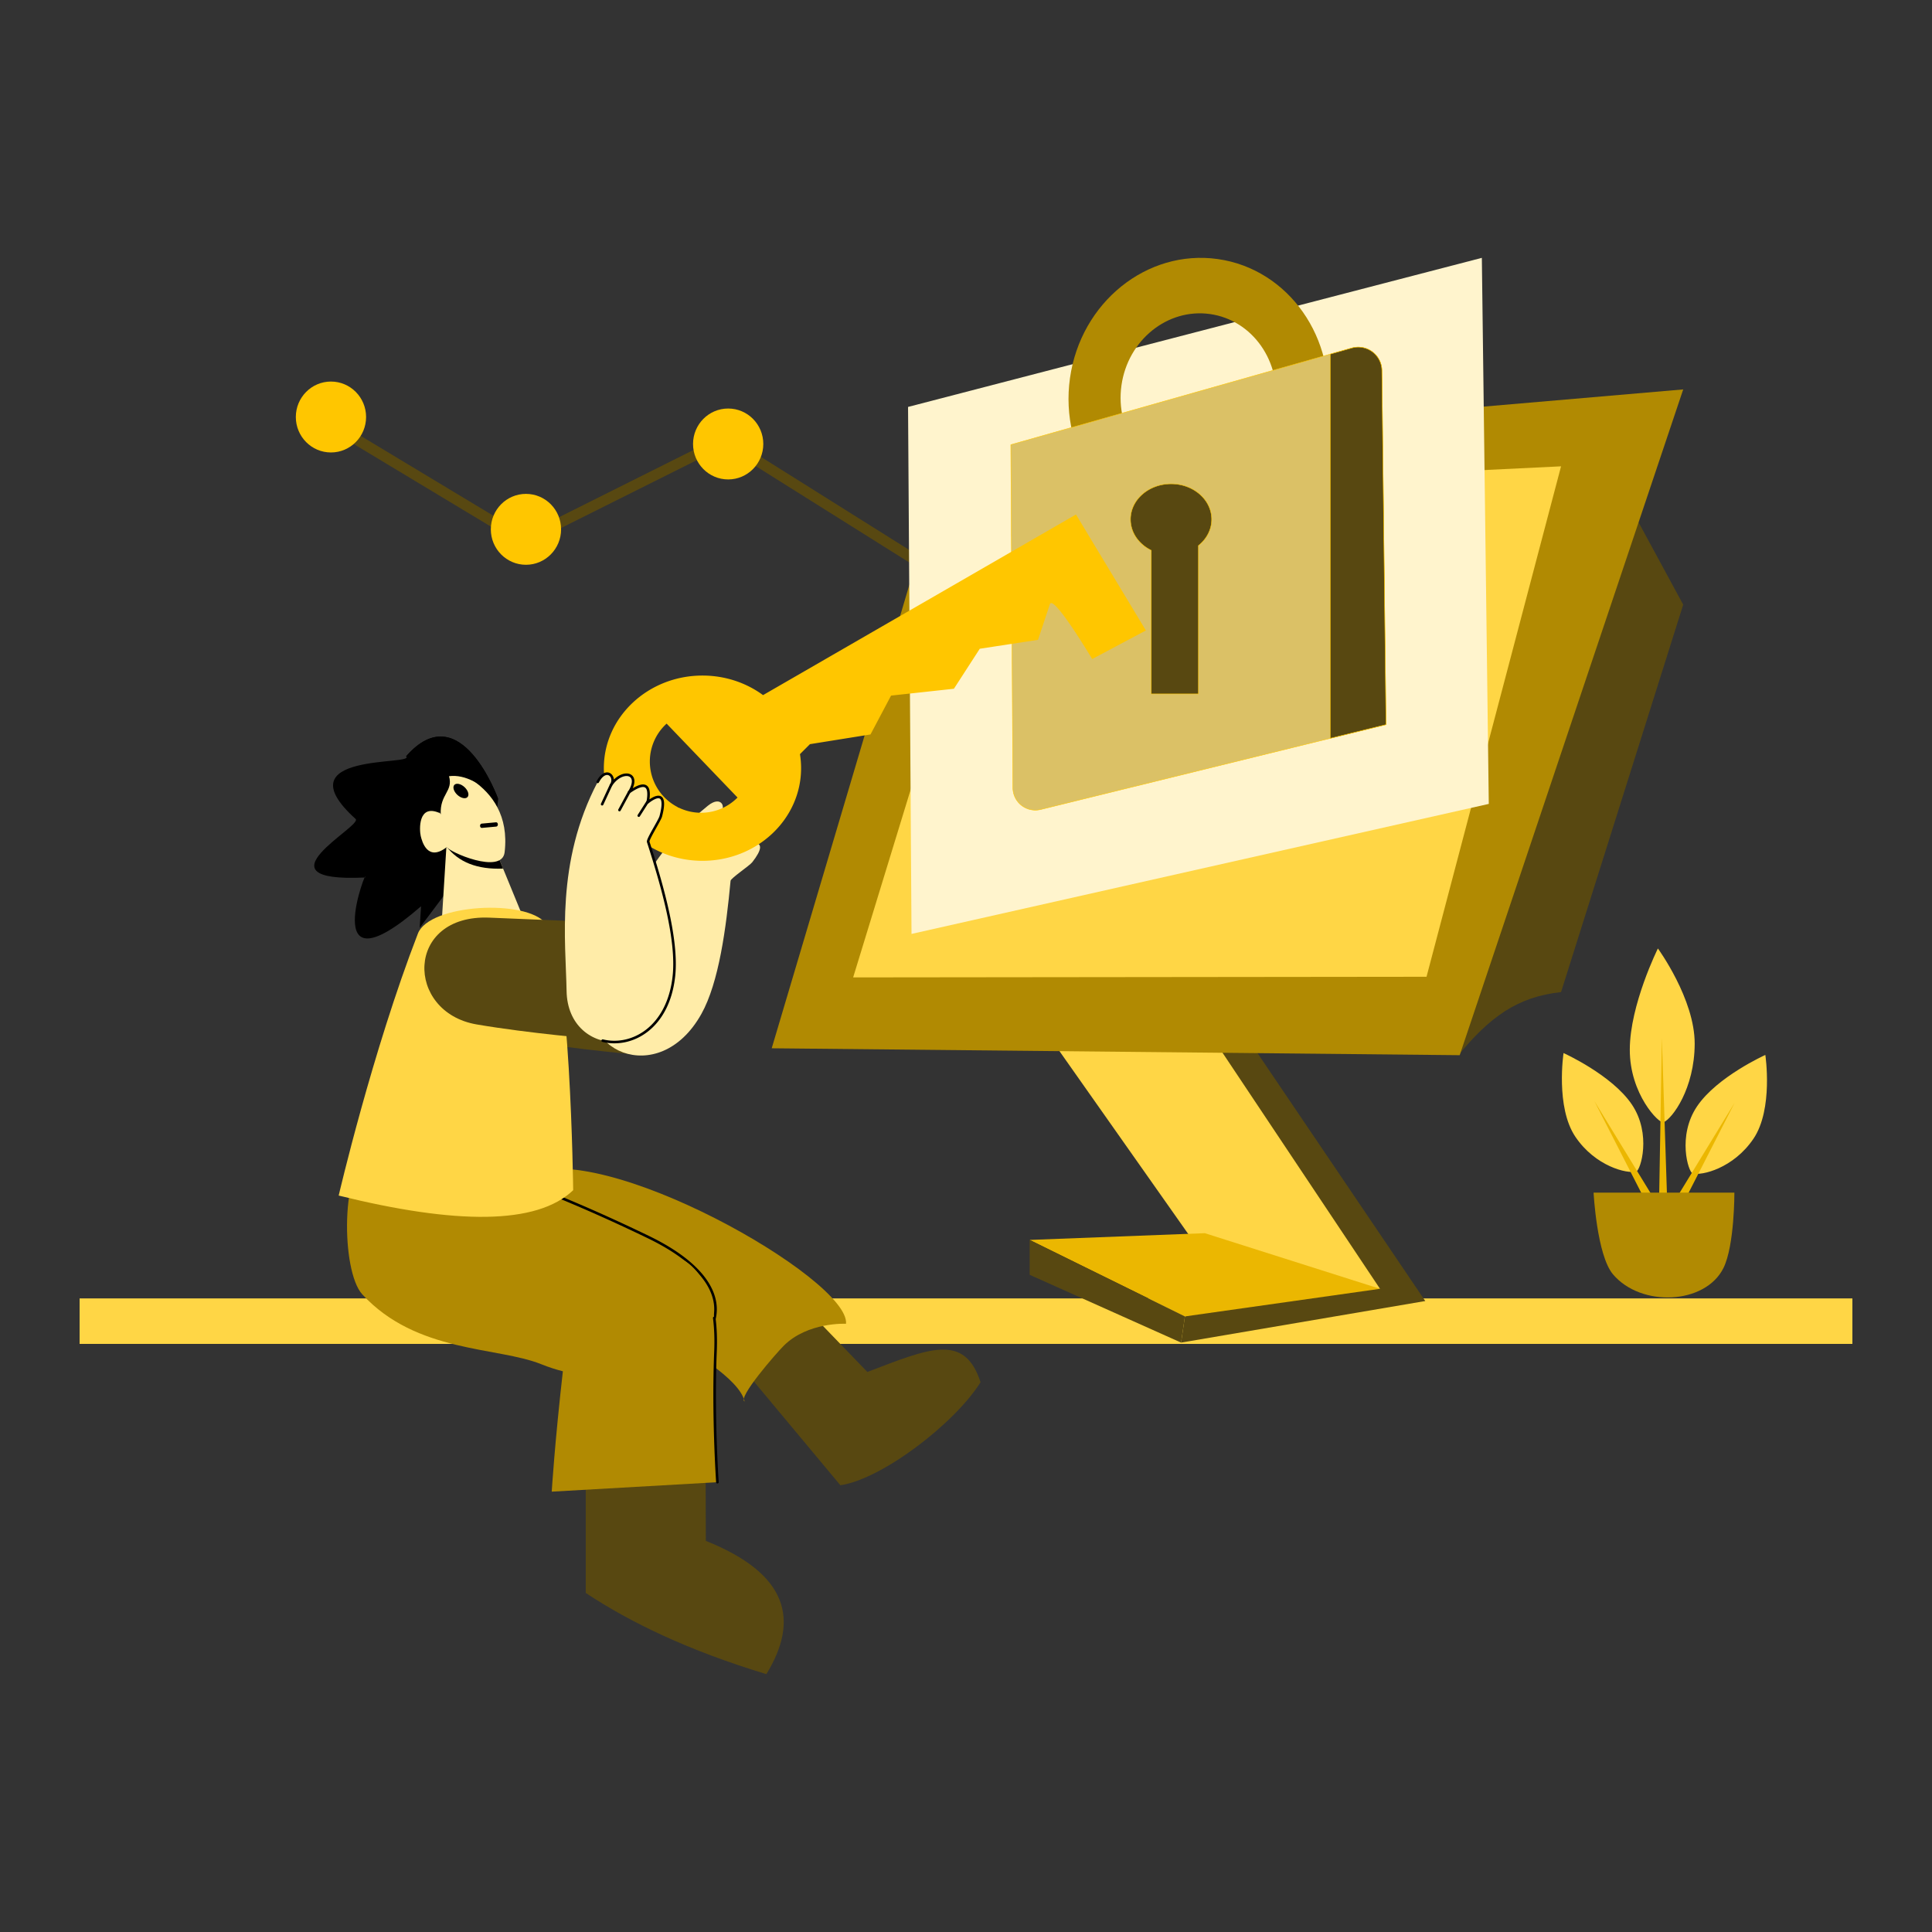 <svg xmlns="http://www.w3.org/2000/svg" xml:space="preserve" viewBox="0 0 3000 3000" fill-rule="evenodd" clip-rule="evenodd" stroke-linecap="round" stroke-linejoin="round" stroke-miterlimit="1.5" id="Securelogin">
  <rect x="0" y="0" width="3000" height="3000" fill="#333333" stroke="none"/>
  <path d="M0 0h3000v3000H0z" fill="none"></path>
  <path d="M123.615 2016.12h2752.77v70.662H123.615z" fill="#ffd645" class="color458cff svgShape"></path>
  <path d="m1714.46 1043.91-584.917-367.128a8.206 8.206 0 0 0-8.033-.389L814.421 829.937 513.385 648.701a8.208 8.208 0 0 0-8.466 14.062l304.903 183.564a8.205 8.205 0 0 0 7.903.31l307-153.5 581.009 364.676a8.208 8.208 0 0 0 8.726-13.903Z" fill="#584811" class="color112e58 svgShape"></path>
  <ellipse cx="1130.7" cy="689.405" rx="54.543" ry="55.053" fill="#ffc600" class="colorffb100 svgShape"></ellipse>
  <ellipse cx="816.699" cy="821.94" rx="54.543" ry="55.053" fill="#ffc600" class="colorffb100 svgShape"></ellipse>
  <ellipse cx="513.909" cy="647.527" rx="54.543" ry="55.053" fill="#ffc600" class="colorffb100 svgShape"></ellipse>
  <path d="m2613.68 938.886-116.505-214.773-232.594 914.378c48.269-58.679 91.159-90.668 159.412-97.962l189.687-601.643ZM2070.6 1979.51l-230.643-397.255 55.366-31.688 317.823 469.67-379.171 64.548 5.982-40.659 230.643-64.616Z" fill="#584811" class="color112e58 svgShape"></path>
  <path d="m1598.84 1566.46 243.349-15.895 300.688 450.695-266.09-40.12-277.947-394.68Z" fill="#ffd645" class="color458cff svgShape"></path>
  <path d="m1473.01 702.947 1140.67-98.267-347.06 1033.81-1068.32-10.72L1473 702.946Z" fill="#b18a02" class="color0246b1 svgShape"></path>
  <path d="m1554.97 766.176 869.024-42.063-208.893 792.603-890.337.989 230.206-751.529Z" fill="#ffd645" class="color458cff svgShape"></path>
  <path d="m1598.84 1925.35 272.018-10.456 272.019 86.369-302.921 42.864-241.116-118.777Z" fill="#ebb701" class="color015ceb svgShape"></path>
  <path d="M1598.84 1925.35v54.161l235.134 105.275 5.982-40.659-241.116-118.777Z" fill="#584811" class="color112e58 svgShape"></path>
  <path d="m1415.41 1450.18 896.363-201.883-10.767-847.911-890.979 231.493 5.383 818.301Z" fill="#fff4cd" class="colorcde4ff svgShape"></path>
  <path d="M1891 402.267c110.075 15.555 185.954 123.632 169.34 241.197-16.614 117.565-119.469 200.384-229.544 184.828-110.075-15.555-185.954-123.632-169.34-241.197C1678.07 469.53 1780.925 386.712 1891 402.267Zm-12.065 85.381c65.954 9.32 111.419 74.077 101.464 144.519-9.955 70.442-71.583 120.065-137.537 110.745-65.955-9.321-111.42-74.078-101.465-144.52 9.955-70.442 71.583-120.065 137.538-110.744Z" fill="#b18a02" class="color0246b1 svgShape"></path>
  <path d="M1572.82 1223.34a34.862 34.862 0 0 0 43.182 33.642l536.185-131.804-6.397-549.857a36.743 36.743 0 0 0-14.758-29.015 36.745 36.745 0 0 0-32.012-5.91l-529.411 150.128 3.211 532.816Z" fill="#dbc166" stroke="#ffc600" stroke-width=".72px" class="colorfcd44f svgShape colorStrokeff7b00 svgStroke"></path>
  <path d="M2065.6 549.869v596.589l86.585-21.284-6.397-549.857a36.743 36.743 0 0 0-14.758-29.015 36.745 36.745 0 0 0-32.012-5.91l-33.418 9.477ZM1787.71 854.585c-19.244-9.437-32.263-27.46-32.263-48.122 0-30.426 28.231-55.128 63.003-55.128s63.003 24.702 63.003 55.128c0 16.123-7.927 30.638-20.555 40.723v230.316h-73.188V854.585Z" fill="#584811" stroke="#ffc600" stroke-width=".72px" class="color112e58 svgShape colorStrokeff7b00 svgStroke"></path>
  <path d="m999.799 1638.63 3.997-181.347-168.509-6.937c-131.288-5.405-130.922 146.831-19.69 165.824 82.289 14.05 184.202 22.46 184.202 22.46Z" fill="#584811" class="color112e58 svgShape"></path>
  <path d="M926.579 1530.37c-40.563 98.862 95.901 163.42 162.579 43.966 27.201-48.731 38.423-133.619 45.277-206.699.371-3.954 29.483-23.444 33.601-28.7 32.456-41.416-10.178-27.912-10.178-27.912 16.048-23.836 8.783-32.094-19.959-26.001 29.516-20.547 3.733-38.007-21.865-21.027 13.283-8.132 5.133-30.602-16.852-12.839-109.703 88.635-143.684 208.728-172.603 279.212Z" fill="#ffeca8" class="colorffc5a8 svgShape"></path>
  <path d="m1022.27 1243.81-13.72 29.572a2 2 0 1 0 3.628 1.683l13.72-29.572a2 2 0 1 0-3.628-1.683ZM1050.7 1254.23l-15.188 28.126a2 2 0 1 0 3.519 1.9l15.189-28.126a2 2 0 0 0-3.52-1.9ZM1079.09 1269.66l-13.501 21.189a1.999 1.999 0 1 0 3.373 2.149l13.501-21.188a2 2 0 1 0-3.373-2.15Z" fill="#000000" class="color000000 svgShape"></path>
  <path d="m1255.17 2035.39-94.927 97.385 144.685 173.515c63.982-9.302 176.96-95.122 217.65-159.971-24.897-77.188-80.1-52.429-175.759-15.953l-91.649-94.976Z" fill="#584811" class="color112e58 svgShape"></path>
  <path d="M1313.7 2055.55c6.407-69.403-381.825-289.989-497.466-230.891-43.695 22.329-21.604 217.946 14.243 184.436 26.964-25.205 311.265 99.491 325.764 167.151-11.185-5.747 48.556-74.419 60.728-86.575 37.288-37.238 96.731-34.121 96.731-34.121Z" fill="#b18a02" class="color0246b1 svgShape"></path>
  <path d="M773.569 1240.63s-58.377-162.97-142.903-66.283c15.784 15.067-194.371-7.492-78.426 97.372 11.586 10.862-160.076 99.027 14.594 90.864 6.773-24.551-78.002 187.808 86.959 44.682l-2.085 33.458 116.677-155.648 5.184-44.445Z" fill="#000000" class="color000000 svgShape"></path>
  <path d="m767.746 1315.99-74.561-1.72-7.187 115.776 131.072 6.059-49.324-120.115Z" fill="#ffeca8" class="colorffc5a8 svgShape"></path>
  <path d="m767.746 1315.99-74.561-1.72c18.748 24.641 48.083 36.128 88.006 34.461l-13.445-32.741Z" fill="#000000" class="color000000 svgShape"></path>
  <path d="M675.876 1186.93s121.206 22.03 107.694 136.516c-4.214 35.71-87.997-1.213-89.567-8.279-30.137 23.736-38.736-8.649-40.716-17.079-2.107-8.974-4.5-50.575 29.321-35.624l-6.732-75.534Z" fill="#ffeca8" class="colorffc5a8 svgShape"></path>
  <path d="M719.236 1220.53c6.121 4.491 9.52 11.596 7.584 15.856-1.936 4.259-8.477 4.071-14.599-.421-6.121-4.491-9.52-11.596-7.584-15.856 1.936-4.259 8.477-4.071 14.599.421ZM770.286 1276.86l-22.444 2.066c-1.445.134-2.532 1.73-2.428 3.567.105 1.836 1.362 3.217 2.807 3.084l22.445-2.066c1.445-.133 2.532-1.73 2.427-3.567-.105-1.836-1.361-3.217-2.807-3.084Z" fill="#000000" class="color000000 svgShape"></path>
  <path d="m1184.87 1079.37 485.919-280.477 108.541 180.089-83.395 44.359s-60.329-101.139-65.652-85.17l-18.454 55.361-90.437 13.84-40.156 62.103-97.59 10.646-31.939 60.328-94.042 15.079-15.489 15.506a136.113 136.113 0 0 1 1.75 21.796c0 79.383-68.62 143.832-153.141 143.832-84.521 0-153.141-64.449-153.141-143.832s68.62-143.832 153.141-143.832c35.457 0 68.115 11.342 94.085 30.372Zm-149.774 44.235-1.549 1.487a79.552 79.552 0 0 0-2.333 112.481l.002.002a79.553 79.553 0 0 0 112.481 2.334l1.549-1.487-110.15-114.817Z" fill="#ffc600" class="colorffb100 svgShape"></path>
  <path d="M1095.68 2285.37H909.53v188.148c70.247 46.461 159.444 89.312 280.495 126.095 51.87-84.719 33.177-156.09-93.971-206.941l-.374-107.302Z" fill="#584811" class="color112e58 svgShape"></path>
  <path d="M840.497 2118.36c185.028 74.57 404.751-82.122 166.044-197.539-117.745-56.931-344.116-155.857-430.967-128.824-46.853 14.583-46.231 181.768-13.006 217.878 84.073 91.373 209.818 81.035 277.929 108.485Z" fill="#b18a02" class="color0246b1 svgShape"></path>
  <path d="M1108.3 2057.92c16.311-41.806-7.358-93.676-100.887-138.898-82.53-39.904-218.362-100.4-322.261-123.83-44.888-10.122-83.869-13.289-110.171-5.103a2 2 0 0 0 1.189 3.82c25.81-8.034 64.053-4.748 108.102 5.185 103.624 23.368 239.088 83.73 321.4 123.529 45.622 22.059 74.384 45.586 89.709 68.75 15.048 22.744 17.004 45.07 9.192 65.093a2 2 0 0 0 3.727 1.454Z" fill="#000000" class="color000000 svgShape"></path>
  <path d="M1113.99 2301.57s-7.147-103.253-2.996-202.554c10.128-242.297-214.533-166.367-236.51 26.153-13.238 115.959-17.754 191.072-17.754 191.072l257.26-14.671Z" fill="#b18a02" class="color0246b1 svgShape"></path>
  <path d="M1115.99 2301.43s-7.14-103.14-2.994-202.333c.822-19.669.105-37.255-1.917-52.864a2 2 0 1 0-3.967.514c1.996 15.407 2.699 32.767 1.888 52.183-4.156 99.41 2.999 202.776 2.999 202.776a2.001 2.001 0 0 0 3.991-.276Z" fill="#000000" class="color000000 svgShape"></path>
  <path d="M890.035 1848.13s-4.213-366.28-42.491-414.218c-30.618-38.345-180.858-30.157-198.571 15.604-71.152 183.82-123.054 406.935-123.054 406.935 181.567 44.967 307.578 45.873 364.116-8.321Z" fill="#ffd645" class="color458cff svgShape"></path>
  <path d="m924.411 1613.2 3.996-181.347-168.508-6.937c-131.289-5.405-130.922 146.831-19.69 165.823 82.288 14.051 184.202 22.461 184.202 22.461Z" fill="#584811" class="color112e58 svgShape"></path>
  <path d="M773.569 1240.63s-58.377-162.97-142.903-66.283l53.708 90.192c-1.568-31.644 19.683-35.519 12.857-59.279 25.446-3.329 50.892 12.699 76.338 35.37Z" fill="#000000" class="color000000 svgShape"></path>
  <path d="M879.786 1538.75c1.759 106.846 152.625 112.29 166.732-23.785 5.754-55.511-17.446-137.935-39.998-207.785-1.22-3.78 17.833-33.179 19.542-39.633 13.471-50.866-20.37-21.628-20.37-21.628 5.336-28.235-4.6-32.955-28.602-16.01 19.008-30.53-11.574-36.394-28.39-10.688 8.994-12.715-7.364-30.142-20.552-5.143-65.803 124.743-49.616 248.497-48.362 324.672Z" fill="#ffeca8" class="colorffc5a8 svgShape"></path>
  <path d="M947.476 1217.45c-.152.223-.301.447-.449.673a2.001 2.001 0 0 0 3.306 2.25c.177-.249.344-.5.504-.753 5.626-8.277 12.725-12.978 18.83-14.254 3.714-.777 7.018-.287 9.129 1.657 1.717 1.581 2.54 4.088 2.262 7.413-.322 3.845-2.081 8.655-5.666 14.413a2 2 0 0 0 2.851 2.691c6.934-4.895 12.629-7.95 17.094-9.042 2.505-.613 4.547-.608 6.108.232 1.941 1.044 2.974 3.314 3.422 6.656.535 3.991.143 9.367-1.14 16.159a1.999 1.999 0 0 0 3.273 1.885s4.19-3.622 8.953-5.989c2.788-1.385 5.762-2.472 8.056-1.612 1.746.656 2.778 2.566 3.117 6.123.427 4.491-.389 11.232-2.997 21.08-1.356 5.121-13.763 24.787-18.036 34.377-.845 1.898-1.387 3.454-1.556 4.503-.128.796-.065 1.429.08 1.879 22.464 69.579 45.644 151.67 39.911 206.965-8.253 79.612-64.017 110.076-108.196 99.195a2 2 0 1 0-.957 3.884c45.981 11.325 104.542-19.808 113.132-102.667 5.773-55.687-17.412-138.369-40.035-208.456.03-.165.15-.79.315-1.281.536-1.594 1.569-3.799 2.874-6.351 5.355-10.473 15.124-26.451 16.335-31.024 3.363-12.698 3.794-20.607 2.655-25.279-.936-3.836-2.901-5.816-5.237-6.692-2.452-.921-5.488-.549-8.525.586-3.037 1.134-6.085 3.001-8.412 4.616.871-6.403.798-11.391-.138-14.987-.911-3.503-2.637-5.823-4.999-7.093-2.292-1.233-5.277-1.494-8.954-.595-3.315.811-7.28 2.59-11.871 5.345 2.026-4.663 2.763-8.614 2.563-11.8-.22-3.521-1.546-6.211-3.572-8.077-2.942-2.708-7.483-3.711-12.658-2.63-4.939 1.033-10.511 3.985-15.609 9.024-.407-5.683-4.236-10.397-9.32-11.035-4.962-.622-11.676 2.588-17.54 13.703a2 2 0 0 0 3.538 1.866c2.46-4.662 5.007-7.766 7.491-9.614 2.155-1.606 4.206-2.213 6.013-1.986 2.044.257 3.7 1.586 4.719 3.417 1.596 2.869 1.65 6.932-.664 10.625Z" fill="#000000" class="color000000 svgShape"></path>
  <path d="m946.886 1218.38-13.72 29.571a2 2 0 0 0 3.629 1.684l13.72-29.572a2 2 0 0 0-3.629-1.683ZM975.312 1228.79l-15.188 28.126a2.001 2.001 0 0 0 3.52 1.901l15.188-28.126a2 2 0 0 0-3.52-1.901ZM1003.7 1244.23l-13.5 21.188a2 2 0 1 0 3.373 2.15l13.5-21.188a2 2 0 1 0-3.373-2.15Z" fill="#000000" class="color000000 svgShape"></path>
  <path d="M2741.21 1638.11s12.691 84.084-18.438 130.098c-31.129 46.013-80.343 57.728-94.414 53.882-6.732-1.84-24.231-58.271 6.898-104.285 31.129-46.014 105.954-79.695 105.954-79.695ZM2427.86 1635.17s-12.69 84.084 18.439 130.098c31.129 46.013 80.343 57.728 94.413 53.882 6.733-1.84 24.232-58.271-6.897-104.285-31.129-46.014-105.955-79.695-105.955-79.695ZM2574.37 1472.79s57.363 78.467 57.131 148.006c-.233 69.538-34.587 116.086-48.416 121.922-6.617 2.792-52.576-43.594-52.343-113.133.232-69.538 43.628-156.795 43.628-156.795Z" fill="#ffd645" class="color458cff svgShape"></path>
  <path d="m2693.34 1712.68-79.682 155.89-14.805-1.213 94.487-154.677ZM2475.72 1709.75l79.682 155.89 14.805-1.213-94.487-154.677ZM2580.56 1612.21l8.697 267.358-13.457 10.562 4.76-277.92Z" fill="#ebb701" class="color015ceb svgShape"></path>
  <path d="M2693.15 1851.91h-218.643s5.039 97.041 30.06 126.762c43.434 51.593 143.26 47.191 171.568-9.642 17.322-34.776 17.015-117.12 17.015-117.12Z" fill="#b18a02" class="color0246b1 svgShape"></path>
</svg>
